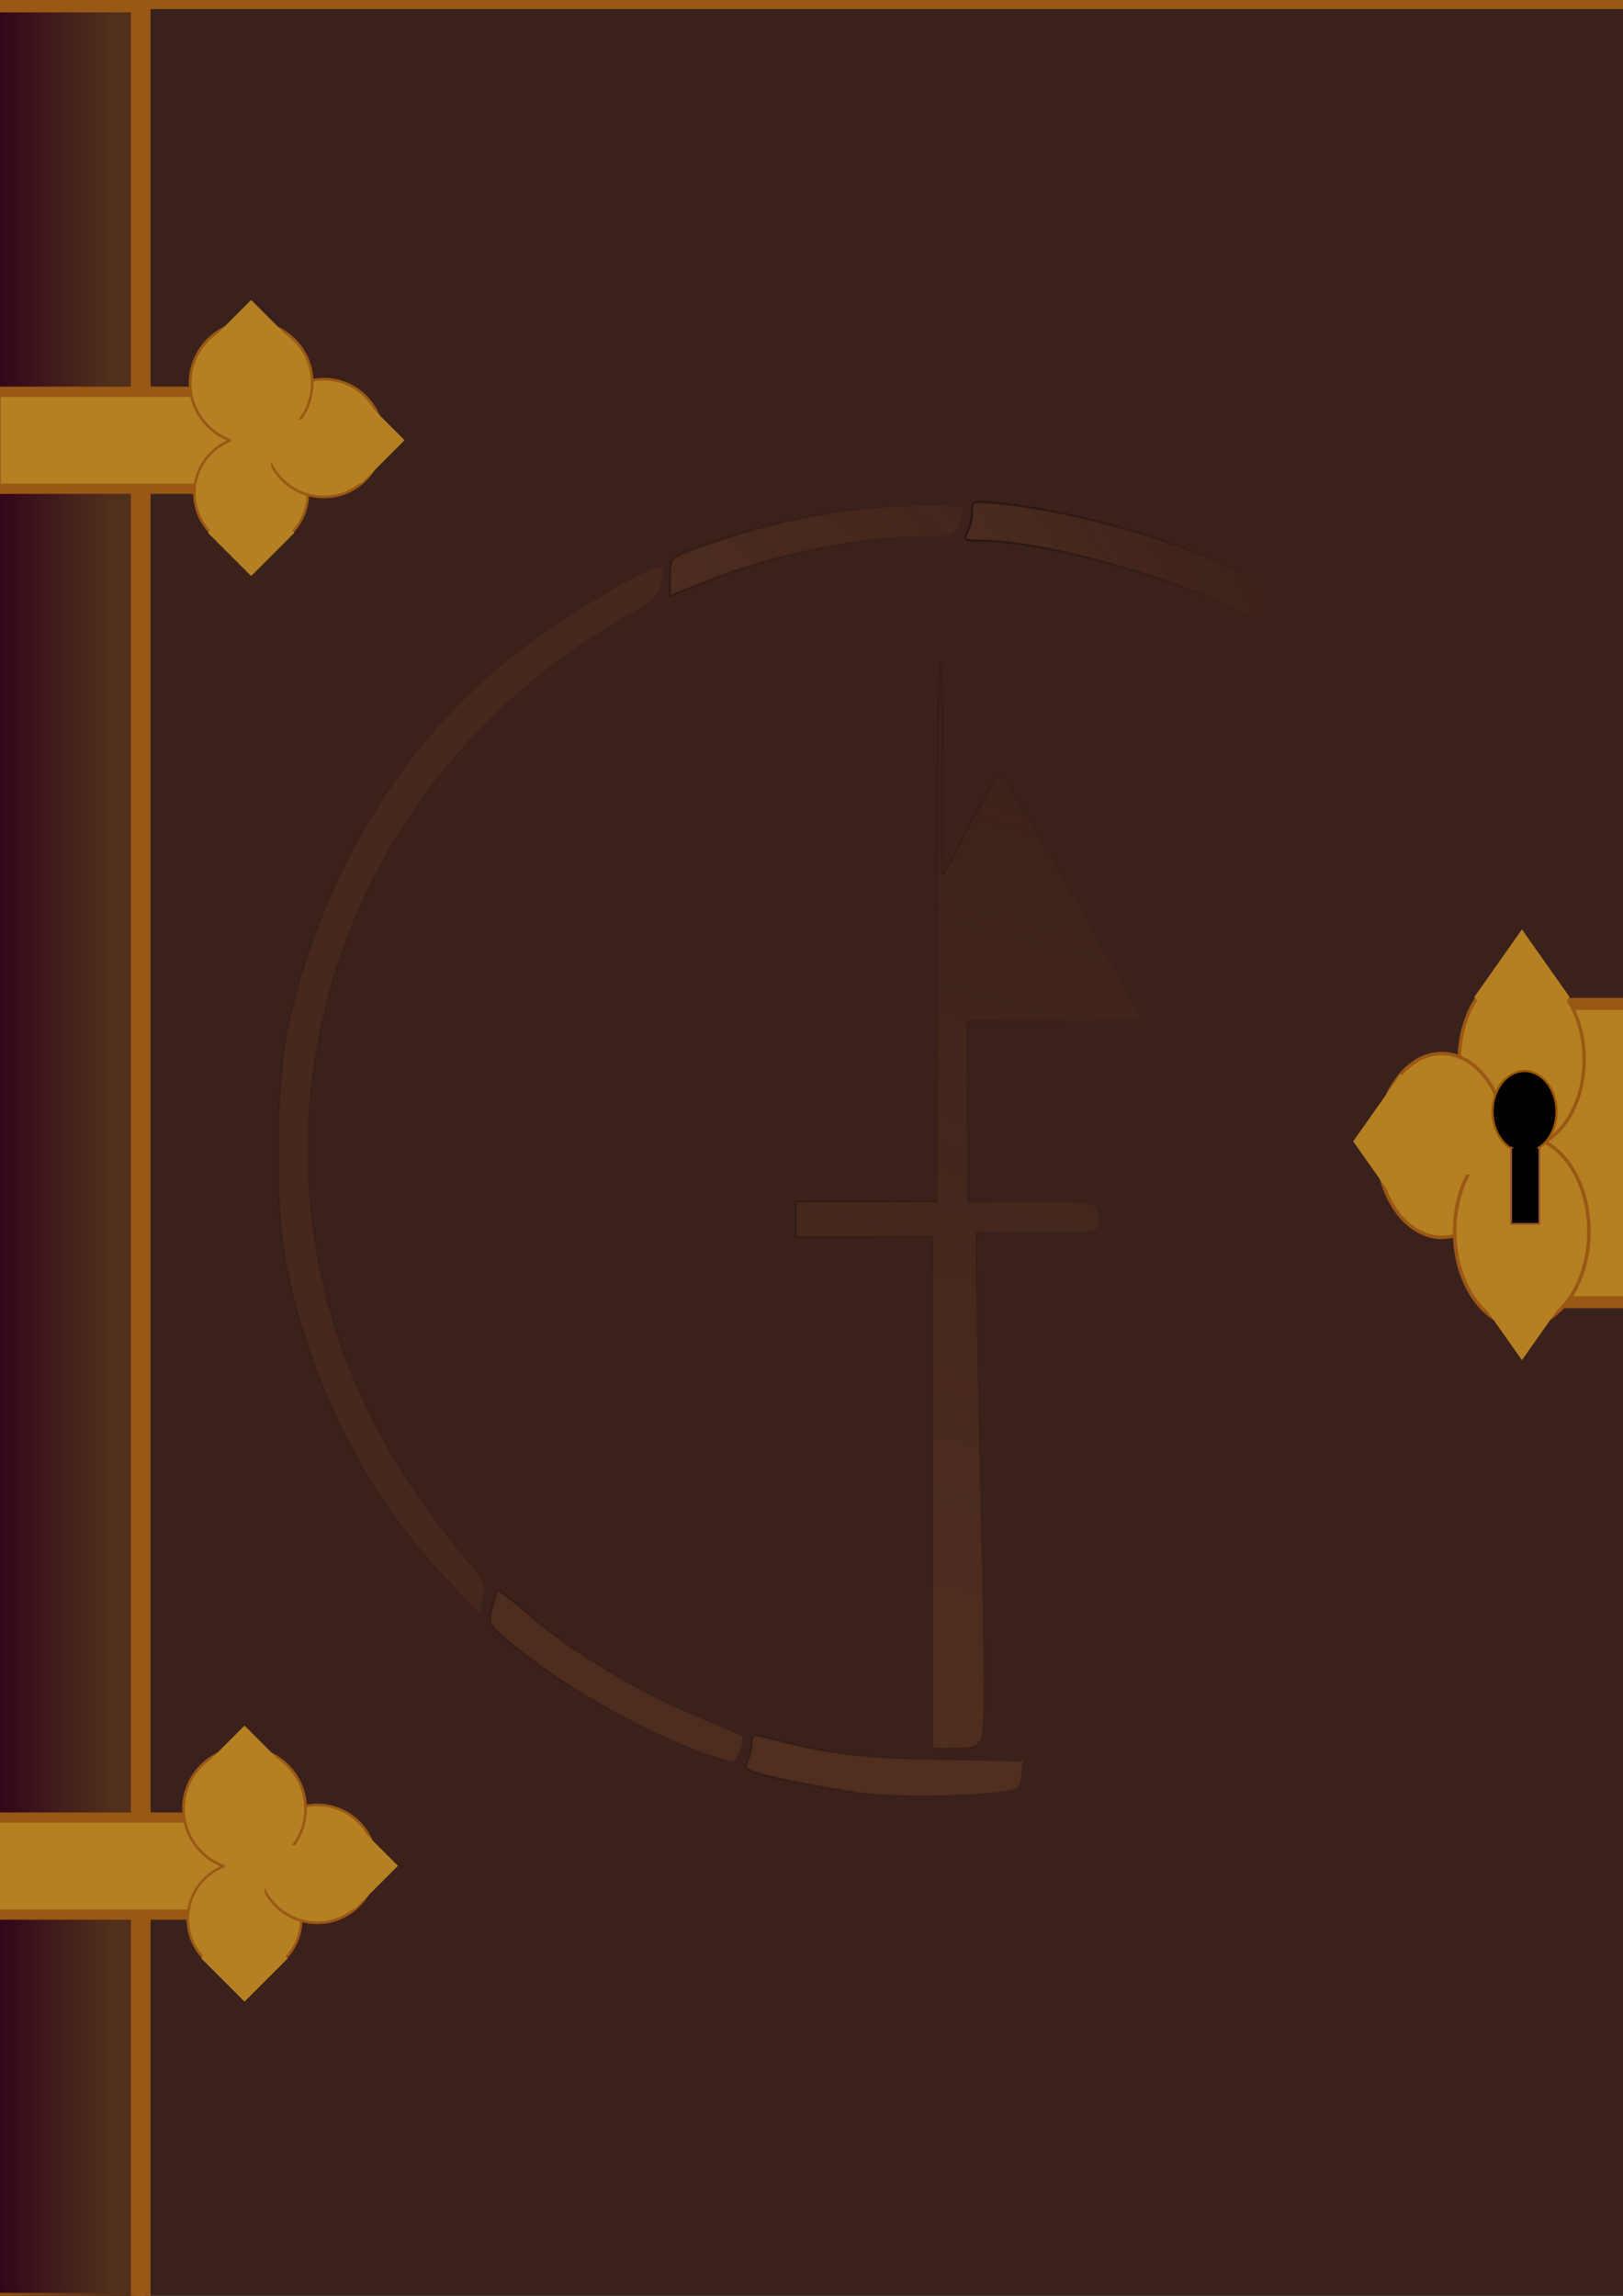 <?xml version="1.0" encoding="UTF-8" standalone="no"?>
<!-- Created with Inkscape (http://www.inkscape.org/) -->

<svg
   xmlns:dc="http://purl.org/dc/elements/1.1/"
   xmlns:cc="http://creativecommons.org/ns#"
   xmlns:rdf="http://www.w3.org/1999/02/22-rdf-syntax-ns#"
   xmlns:svg="http://www.w3.org/2000/svg"
   xmlns="http://www.w3.org/2000/svg"
   xmlns:xlink="http://www.w3.org/1999/xlink"
   xmlns:sodipodi="http://sodipodi.sourceforge.net/DTD/sodipodi-0.dtd"
   xmlns:inkscape="http://www.inkscape.org/namespaces/inkscape"
   width="210mm"
   height="297mm"
   viewBox="0 0 744.094 1052.362"
   id="svg2"
   version="1.1"
   inkscape:version="0.91 r13725"
   sodipodi:docname="story_template.svg"
   inkscape:export-filename="/home/benjamin/Projects/WayFinder-Studio/app/graphics/book.png"
   inkscape:export-xdpi="90"
   inkscape:export-ydpi="90">
  <defs
     id="defs4">
    <linearGradient
       inkscape:collect="always"
       id="linearGradient19120">
      <stop
         style="stop-color:#000000;stop-opacity:1;"
         offset="0"
         id="stop19122" />
      <stop
         style="stop-color:#000000;stop-opacity:0;"
         offset="1"
         id="stop19124" />
    </linearGradient>
    <linearGradient
       inkscape:collect="always"
       id="linearGradient19112">
      <stop
         style="stop-color:#000000;stop-opacity:1;"
         offset="0"
         id="stop19114" />
      <stop
         style="stop-color:#000000;stop-opacity:0;"
         offset="1"
         id="stop19116" />
    </linearGradient>
    <linearGradient
       inkscape:collect="always"
       id="linearGradient19104">
      <stop
         style="stop-color:#000000;stop-opacity:1;"
         offset="0"
         id="stop19106" />
      <stop
         style="stop-color:#000000;stop-opacity:0;"
         offset="1"
         id="stop19108" />
    </linearGradient>
    <linearGradient
       inkscape:collect="always"
       id="linearGradient19096">
      <stop
         style="stop-color:#000000;stop-opacity:1;"
         offset="0"
         id="stop19098" />
      <stop
         style="stop-color:#000000;stop-opacity:0;"
         offset="1"
         id="stop19100" />
    </linearGradient>
    <linearGradient
       inkscape:collect="always"
       id="linearGradient19088">
      <stop
         style="stop-color:#000000;stop-opacity:1;"
         offset="0"
         id="stop19090" />
      <stop
         style="stop-color:#000000;stop-opacity:0;"
         offset="1"
         id="stop19092" />
    </linearGradient>
    <linearGradient
       inkscape:collect="always"
       id="linearGradient19080">
      <stop
         style="stop-color:#000000;stop-opacity:1;"
         offset="0"
         id="stop19082" />
      <stop
         style="stop-color:#000000;stop-opacity:0;"
         offset="1"
         id="stop19084" />
    </linearGradient>
    <linearGradient
       inkscape:collect="always"
       id="linearGradient19056">
      <stop
         style="stop-color:#9a602c;stop-opacity:1;"
         offset="0"
         id="stop19058" />
      <stop
         style="stop-color:#9a602c;stop-opacity:0;"
         offset="1"
         id="stop19060" />
    </linearGradient>
    <linearGradient
       inkscape:collect="always"
       id="linearGradient19048">
      <stop
         style="stop-color:#9a602c;stop-opacity:1;"
         offset="0"
         id="stop19050" />
      <stop
         style="stop-color:#9a602c;stop-opacity:0;"
         offset="1"
         id="stop19052" />
    </linearGradient>
    <linearGradient
       inkscape:collect="always"
       id="linearGradient19040">
      <stop
         style="stop-color:#9a602c;stop-opacity:1;"
         offset="0"
         id="stop19042" />
      <stop
         style="stop-color:#9a602c;stop-opacity:0;"
         offset="1"
         id="stop19044" />
    </linearGradient>
    <linearGradient
       inkscape:collect="always"
       id="linearGradient4145">
      <stop
         style="stop-color:#502f1b;stop-opacity:1;"
         offset="0"
         id="stop4147" />
      <stop
         style="stop-color:#502f1b;stop-opacity:0;"
         offset="1"
         id="stop4149" />
    </linearGradient>
    <linearGradient
       inkscape:collect="always"
       xlink:href="#linearGradient4145"
       id="linearGradient4151"
       x1="54.215"
       y1="528.093"
       x2="-3.707"
       y2="528.093"
       gradientUnits="userSpaceOnUse"
       gradientTransform="translate(-4.293,1.515)" />
    <linearGradient
       inkscape:collect="always"
       xlink:href="#linearGradient19040"
       id="linearGradient19046"
       x1="378.526"
       y1="792.249"
       x2="496.704"
       y2="328.589"
       gradientUnits="userSpaceOnUse" />
    <linearGradient
       inkscape:collect="always"
       xlink:href="#linearGradient19048"
       id="linearGradient19054"
       x1="338.038"
       y1="377.759"
       x2="520.948"
       y2="177.749"
       gradientUnits="userSpaceOnUse" />
    <linearGradient
       inkscape:collect="always"
       xlink:href="#linearGradient19056"
       id="linearGradient19062"
       x1="352.26"
       y1="394.268"
       x2="583.323"
       y2="257.897"
       gradientUnits="userSpaceOnUse" />
    <linearGradient
       inkscape:collect="always"
       xlink:href="#linearGradient19080"
       id="linearGradient19086"
       x1="442.163"
       y1="257.897"
       x2="583.323"
       y2="257.897"
       gradientUnits="userSpaceOnUse" />
    <linearGradient
       inkscape:collect="always"
       xlink:href="#linearGradient19088"
       id="linearGradient19094"
       x1="306.723"
       y1="252.5"
       x2="442.156"
       y2="252.5"
       gradientUnits="userSpaceOnUse" />
    <linearGradient
       inkscape:collect="always"
       xlink:href="#linearGradient19096"
       id="linearGradient19102"
       x1="126.902"
       y1="499.861"
       x2="304.214"
       y2="499.861"
       gradientUnits="userSpaceOnUse" />
    <linearGradient
       inkscape:collect="always"
       xlink:href="#linearGradient19104"
       id="linearGradient19110"
       x1="224.278"
       y1="768.311"
       x2="340.946"
       y2="768.311"
       gradientUnits="userSpaceOnUse" />
    <linearGradient
       inkscape:collect="always"
       xlink:href="#linearGradient19112"
       id="linearGradient19118"
       x1="341.529"
       y1="809.404"
       x2="469.426"
       y2="809.404"
       gradientUnits="userSpaceOnUse" />
    <linearGradient
       inkscape:collect="always"
       xlink:href="#linearGradient19120"
       id="linearGradient19126"
       x1="364.384"
       y1="552.843"
       x2="522.968"
       y2="552.843"
       gradientUnits="userSpaceOnUse" />
  </defs>
  <sodipodi:namedview
     id="base"
     pagecolor="#ffffff"
     bordercolor="#666666"
     borderopacity="1.0"
     inkscape:pageopacity="0.0"
     inkscape:pageshadow="2"
     inkscape:zoom="0.35"
     inkscape:cx="907.52628"
     inkscape:cy="658.00914"
     inkscape:document-units="px"
     inkscape:current-layer="layer1"
     showgrid="false"
     inkscape:window-width="1861"
     inkscape:window-height="1056"
     inkscape:window-x="59"
     inkscape:window-y="24"
     inkscape:window-maximized="1" />
  <g
     inkscape:groupmode="layer"
     id="layer5"
     inkscape:label="Layer 5"
     style="display:inline">
    <rect
       style="opacity:1;fill:#000000;fill-opacity:0.515;stroke:none;stroke-width:1;stroke-linecap:butt;stroke-linejoin:miter;stroke-miterlimit:4;stroke-dasharray:none;stroke-dashoffset:0;stroke-opacity:1"
       id="rect19145"
       width="769.736"
       height="1056.62"
       x="6.061"
       y="15.946"
       ry="0"
       rx="0" />
  </g>
  <g
     inkscape:label="Layer 1"
     inkscape:groupmode="layer"
     id="layer1">
    <rect
       style="opacity:1;fill:#3b211b;fill-opacity:1;stroke:#9a5814;stroke-width:4.708;stroke-linecap:round;stroke-linejoin:miter;stroke-miterlimit:4;stroke-dasharray:none;stroke-dashoffset:0;stroke-opacity:1"
       id="rect4141"
       width="686.904"
       height="1054.599"
       x="66.67"
       y="1.804" />
    <rect
       style="opacity:1;fill:#2d001b;fill-opacity:1;stroke:#9a5814;stroke-width:4.706;stroke-linecap:round;stroke-linejoin:miter;stroke-miterlimit:4;stroke-dasharray:none;stroke-dashoffset:0;stroke-opacity:1"
       id="rect4143-3"
       width="68.693"
       height="1051.571"
       x="-6.062"
       y="1.802" />
  </g>
  <g
     inkscape:groupmode="layer"
     id="layer2"
     inkscape:label="Layer 2">
    <rect
       style="opacity:1;fill:url(#linearGradient4151);fill-opacity:1;stroke:#9a5814;stroke-width:4.708;stroke-linecap:round;stroke-linejoin:miter;stroke-miterlimit:4;stroke-dasharray:none;stroke-dashoffset:0;stroke-opacity:1"
       id="rect4143"
       width="68.69"
       height="1052.579"
       x="-6.313"
       y="3.319" />
    <rect
       style="opacity:1;fill:#b58022;fill-opacity:1;stroke:#9a5814;stroke-width:4.708;stroke-linecap:round;stroke-linejoin:miter;stroke-miterlimit:4;stroke-dasharray:none;stroke-dashoffset:0;stroke-opacity:1"
       id="rect4137"
       width="153.543"
       height="44.447"
       x="-2.02"
       y="179.59" />
    <circle
       style="opacity:1;fill:#b58022;fill-opacity:1;stroke:#9a5814;stroke-width:1.166;stroke-linecap:round;stroke-linejoin:miter;stroke-miterlimit:4;stroke-dasharray:none;stroke-dashoffset:0;stroke-opacity:1"
       id="path4195"
       cx="115.157"
       cy="226.057"
       r="26.015" />
    <circle
       style="opacity:1;fill:#b58022;fill-opacity:1;stroke:#9a5814;stroke-width:1.21;stroke-linecap:round;stroke-linejoin:miter;stroke-miterlimit:4;stroke-dasharray:none;stroke-dashoffset:0;stroke-opacity:1"
       id="path4195-9"
       cx="148.492"
       cy="200.804"
       r="27.003" />
    <circle
       style="opacity:1;fill:#b58022;fill-opacity:1;stroke:#9a5814;stroke-width:1.254;stroke-linecap:round;stroke-linejoin:miter;stroke-miterlimit:4;stroke-dasharray:none;stroke-dashoffset:0;stroke-opacity:1"
       id="path4195-3"
       cx="115.157"
       cy="175.55"
       r="27.991" />
    <rect
       style="opacity:1;fill:#b58022;fill-opacity:1;stroke:none;stroke-width:3.847;stroke-linecap:round;stroke-linejoin:miter;stroke-miterlimit:4;stroke-dasharray:none;stroke-dashoffset:0;stroke-opacity:1"
       id="rect4218"
       width="28.063"
       height="28.063"
       x="178.672"
       y="15.815"
       transform="matrix(0.707,0.707,-0.707,0.707,0,0)" />
    <rect
       style="opacity:1;fill:#b58022;fill-opacity:1;stroke:none;stroke-width:3.847;stroke-linecap:round;stroke-linejoin:miter;stroke-miterlimit:4;stroke-dasharray:none;stroke-dashoffset:0;stroke-opacity:1"
       id="rect4218-0"
       width="28.063"
       height="28.063"
       x="245.815"
       y="11.529"
       transform="matrix(0.707,0.707,-0.707,0.707,0,0)" />
    <rect
       style="opacity:1;fill:#b58022;fill-opacity:1;stroke:none;stroke-width:3.847;stroke-linecap:round;stroke-linejoin:miter;stroke-miterlimit:4;stroke-dasharray:none;stroke-dashoffset:0;stroke-opacity:1"
       id="rect4218-7"
       width="28.063"
       height="28.063"
       x="240.101"
       y="77.244"
       transform="matrix(0.707,0.707,-0.707,0.707,0,0)" />
    <rect
       style="opacity:1;fill:#b58022;fill-opacity:1;stroke:none;stroke-width:4.71;stroke-linecap:round;stroke-linejoin:miter;stroke-miterlimit:4;stroke-dasharray:none;stroke-dashoffset:0;stroke-opacity:1"
       id="rect4218-4-0"
       width="61.742"
       height="19.119"
       x="-168.252"
       y="-211.373"
       transform="scale(-1,-1)" />
    <rect
       style="opacity:1;fill:#b58022;fill-opacity:1;stroke:none;stroke-width:5.537;stroke-linecap:round;stroke-linejoin:miter;stroke-miterlimit:4;stroke-dasharray:none;stroke-dashoffset:0;stroke-opacity:1"
       id="rect4218-4"
       width="89.199"
       height="18.292"
       x="156.302"
       y="-124.303"
       transform="matrix(0,1,-1,0,0,0)" />
    <rect
       style="opacity:1;fill:#b58022;fill-opacity:1;stroke:#9a5814;stroke-width:4.708;stroke-linecap:round;stroke-linejoin:miter;stroke-miterlimit:4;stroke-dasharray:none;stroke-dashoffset:0;stroke-opacity:1"
       id="rect4137-8"
       width="153.543"
       height="44.447"
       x="-5.054"
       y="833.159" />
    <circle
       style="opacity:1;fill:#b58022;fill-opacity:1;stroke:#9a5814;stroke-width:1.166;stroke-linecap:round;stroke-linejoin:miter;stroke-miterlimit:4;stroke-dasharray:none;stroke-dashoffset:0;stroke-opacity:1"
       id="path4195-0"
       cx="112.123"
       cy="879.626"
       r="26.015" />
    <circle
       style="opacity:1;fill:#b58022;fill-opacity:1;stroke:#9a5814;stroke-width:1.21;stroke-linecap:round;stroke-linejoin:miter;stroke-miterlimit:4;stroke-dasharray:none;stroke-dashoffset:0;stroke-opacity:1"
       id="path4195-9-9"
       cx="145.458"
       cy="854.372"
       r="27.003" />
    <circle
       style="opacity:1;fill:#b58022;fill-opacity:1;stroke:#9a5814;stroke-width:1.254;stroke-linecap:round;stroke-linejoin:miter;stroke-miterlimit:4;stroke-dasharray:none;stroke-dashoffset:0;stroke-opacity:1"
       id="path4195-3-9"
       cx="112.123"
       cy="829.118"
       r="27.991" />
    <rect
       style="opacity:1;fill:#b58022;fill-opacity:1;stroke:none;stroke-width:3.847;stroke-linecap:round;stroke-linejoin:miter;stroke-miterlimit:4;stroke-dasharray:none;stroke-dashoffset:0;stroke-opacity:1"
       id="rect4218-3"
       width="28.063"
       height="28.063"
       x="638.67"
       y="480.103"
       transform="matrix(0.707,0.707,-0.707,0.707,0,0)" />
    <rect
       style="opacity:1;fill:#b58022;fill-opacity:1;stroke:none;stroke-width:3.847;stroke-linecap:round;stroke-linejoin:miter;stroke-miterlimit:4;stroke-dasharray:none;stroke-dashoffset:0;stroke-opacity:1"
       id="rect4218-0-8"
       width="28.063"
       height="28.063"
       x="705.813"
       y="475.817"
       transform="matrix(0.707,0.707,-0.707,0.707,0,0)" />
    <rect
       style="opacity:1;fill:#b58022;fill-opacity:1;stroke:none;stroke-width:3.847;stroke-linecap:round;stroke-linejoin:miter;stroke-miterlimit:4;stroke-dasharray:none;stroke-dashoffset:0;stroke-opacity:1"
       id="rect4218-7-0"
       width="28.063"
       height="28.063"
       x="700.098"
       y="541.532"
       transform="matrix(0.707,0.707,-0.707,0.707,0,0)" />
    <rect
       style="opacity:1;fill:#b58022;fill-opacity:1;stroke:none;stroke-width:4.71;stroke-linecap:round;stroke-linejoin:miter;stroke-miterlimit:4;stroke-dasharray:none;stroke-dashoffset:0;stroke-opacity:1"
       id="rect4218-4-0-3"
       width="61.742"
       height="19.119"
       x="-165.218"
       y="-864.942"
       transform="scale(-1,-1)" />
    <rect
       style="opacity:1;fill:#b58022;fill-opacity:1;stroke:none;stroke-width:5.537;stroke-linecap:round;stroke-linejoin:miter;stroke-miterlimit:4;stroke-dasharray:none;stroke-dashoffset:0;stroke-opacity:1"
       id="rect4218-4-04"
       width="89.199"
       height="18.292"
       x="809.871"
       y="-121.269"
       transform="matrix(0,1,-1,0,0,0)" />
    <rect
       style="opacity:1;fill:#b58022;fill-opacity:1;stroke:#9a5814;stroke-width:5.514;stroke-linecap:round;stroke-linejoin:miter;stroke-miterlimit:4;stroke-dasharray:none;stroke-dashoffset:0;stroke-opacity:1"
       id="rect4137-1"
       width="68.484"
       height="136.698"
       x="-760.205"
       y="-596.886"
       transform="scale(-1,-1)" />
    <ellipse
       style="opacity:1;fill:#b58022;fill-opacity:1;stroke:#9a5814;stroke-width:1.527;stroke-linecap:round;stroke-linejoin:miter;stroke-miterlimit:4;stroke-dasharray:none;stroke-dashoffset:0;stroke-opacity:1"
       id="path4195-5"
       cx="-697.693"
       cy="-485.645"
       transform="scale(-1,-1)"
       rx="28.607"
       ry="40.605" />
    <ellipse
       style="opacity:1;fill:#b58022;fill-opacity:1;stroke:#9a5814;stroke-width:1.585;stroke-linecap:round;stroke-linejoin:miter;stroke-miterlimit:4;stroke-dasharray:none;stroke-dashoffset:0;stroke-opacity:1"
       id="path4195-9-8"
       cx="-661.036"
       cy="-525.063"
       transform="scale(-1,-1)"
       rx="29.694"
       ry="42.147" />
    <ellipse
       style="opacity:1;fill:#b58022;fill-opacity:1;stroke:#9a5814;stroke-width:1.643;stroke-linecap:round;stroke-linejoin:miter;stroke-miterlimit:4;stroke-dasharray:none;stroke-dashoffset:0;stroke-opacity:1"
       id="path4195-3-3"
       cx="-697.693"
       cy="-564.48"
       transform="scale(-1,-1)"
       rx="30.78"
       ry="43.689" />
    <rect
       style="opacity:1;fill:#b58022;fill-opacity:1;stroke:none;stroke-width:5.194;stroke-linecap:round;stroke-linejoin:miter;stroke-miterlimit:4;stroke-dasharray:none;stroke-dashoffset:0;stroke-opacity:1"
       id="rect4218-8"
       width="37.888"
       height="37.888"
       x="-987.249"
       y="224.14"
       transform="matrix(-0.576,-0.817,0.576,-0.817,0,0)" />
    <rect
       style="opacity:1;fill:#b58022;fill-opacity:1;stroke:none;stroke-width:5.194;stroke-linecap:round;stroke-linejoin:miter;stroke-miterlimit:4;stroke-dasharray:none;stroke-dashoffset:0;stroke-opacity:1"
       id="rect4218-0-2"
       width="37.888"
       height="37.888"
       x="-896.6"
       y="218.354"
       transform="matrix(-0.576,-0.817,0.576,-0.817,0,0)" />
    <rect
       style="opacity:1;fill:#b58022;fill-opacity:1;stroke:none;stroke-width:5.194;stroke-linecap:round;stroke-linejoin:miter;stroke-miterlimit:4;stroke-dasharray:none;stroke-dashoffset:0;stroke-opacity:1"
       id="rect4218-7-5"
       width="37.888"
       height="37.888"
       x="-904.315"
       y="307.074"
       transform="matrix(-0.576,-0.817,0.576,-0.817,0,0)" />
    <rect
       style="opacity:1;fill:#b58022;fill-opacity:1;stroke:none;stroke-width:6.17;stroke-linecap:round;stroke-linejoin:miter;stroke-miterlimit:4;stroke-dasharray:none;stroke-dashoffset:0;stroke-opacity:1"
       id="rect4218-4-0-8"
       width="67.896"
       height="29.842"
       x="639.307"
       y="508.565" />
    <rect
       style="opacity:1;fill:#b58022;fill-opacity:1;stroke:none;stroke-width:7.254;stroke-linecap:round;stroke-linejoin:miter;stroke-miterlimit:4;stroke-dasharray:none;stroke-dashoffset:0;stroke-opacity:1"
       id="rect4218-4-1"
       width="139.226"
       height="20.115"
       x="-594.522"
       y="687.635"
       transform="matrix(0,-1,1,0,0,0)" />
  </g>
  <g
     inkscape:groupmode="layer"
     id="layer3"
     inkscape:label="Layer 3"
     style="display:inline">
    <path
       style="opacity:0.117;fill:#9a602c;fill-opacity:1;stroke:url(#linearGradient19102);stroke-width:1;stroke-linecap:square;stroke-linejoin:miter;stroke-miterlimit:1;stroke-dasharray:none;stroke-dashoffset:0;stroke-opacity:1"
       d="m 205.954,725.262 c -37.167,-38.401 -63.522,-89.645 -74.78,-145.399 -5.379,-26.639 -4.907,-83.756 0.907,-109.852 14.582,-65.444 48.23,-123.181 94.905,-162.849 23.35,-19.845 73.009,-50.197 76.467,-46.739 0.468,0.468 0.289,3.659 -0.398,7.092 -1.044,5.219 -3.942,7.806 -17.692,15.79 -110.435,64.133 -165.105,187.222 -136.601,307.56 10.433,44.047 33.543,87.463 67.407,126.637 6.219,7.194 6.812,8.864 5.385,15.152 l -1.604,7.068 -13.995,-14.46 z"
       id="path18893"
       inkscape:connector-curvature="0" />
    <path
       style="opacity:0.233;fill:url(#linearGradient19054);fill-opacity:1;stroke:url(#linearGradient19094);stroke-width:1;stroke-linecap:butt;stroke-linejoin:miter;stroke-miterlimit:4;stroke-dasharray:none;stroke-dashoffset:0;stroke-opacity:1"
       d="m 307.266,264.441 c 0.039,-8.623 0.08,-8.67 11.087,-12.796 20.197,-7.57 44.025,-13.731 65.355,-16.898 23.283,-3.457 57.948,-4.201 57.948,-1.243 0,1.039 -0.887,4.221 -1.97,7.071 -1.827,4.806 -2.894,5.182 -14.7,5.182 -29.689,0 -70.326,8.293 -101.01,20.613 l -16.748,6.725 0.039,-8.655 z"
       id="path18895"
       inkscape:connector-curvature="0" />
    <path
       style="opacity:0.393;fill:url(#linearGradient19062);fill-opacity:1;stroke:url(#linearGradient19086);stroke-width:1;stroke-linecap:butt;stroke-linejoin:miter;stroke-miterlimit:1;stroke-dasharray:none;stroke-dashoffset:0;stroke-opacity:1"
       d="m 562.874,277.693 c -33.691,-15.791 -87.234,-29.914 -113.409,-29.914 -7.235,0 -7.763,-0.352 -5.86,-3.908 1.15,-2.149 2.091,-6.248 2.091,-9.109 0,-5.119 0.185,-5.183 11.617,-4.049 42.914,4.255 102.382,23.222 121.598,38.782 4.243,3.435 4.656,4.816 3.024,10.113 l -1.889,6.134 -17.173,-8.049 z"
       id="path18897"
       inkscape:connector-curvature="0" />
    <path
       style="opacity:0.197;fill:#9a602c;fill-opacity:1;stroke:url(#linearGradient19110);stroke-width:1;stroke-linecap:butt;stroke-linejoin:miter;stroke-miterlimit:1;stroke-dasharray:none;stroke-dashoffset:0;stroke-opacity:1"
       d="m 324.478,804.094 c -27.244,-9.337 -62.548,-28.801 -85.897,-47.356 -14.668,-11.656 -14.739,-11.759 -13.089,-19.073 0.912,-4.045 2.087,-7.782 2.611,-8.306 0.524,-0.524 6.285,3.718 12.804,9.426 21.241,18.601 51.582,36.974 81.769,49.516 9.068,3.767 16.864,7.227 17.325,7.687 1.671,1.671 -1.879,11.413 -4.124,11.319 -1.269,-0.053 -6.397,-1.499 -11.398,-3.212 z"
       id="path18899"
       inkscape:connector-curvature="0" />
    <path
       style="opacity:0.22;fill:#9a602c;fill-opacity:1;stroke:url(#linearGradient19118);stroke-width:1;stroke-linecap:butt;stroke-linejoin:miter;stroke-miterlimit:1;stroke-dasharray:none;stroke-dashoffset:0;stroke-opacity:1"
       d="m 397.209,822.161 c -11.156,-1.195 -40.674,-6.692 -48.906,-9.108 -6.325,-1.856 -7.189,-2.76 -5.556,-5.812 1.064,-1.988 1.934,-5.59 1.934,-8.006 0,-3.795 0.756,-4.196 5.556,-2.95 29.987,7.788 43.925,9.584 80.307,10.352 l 38.386,0.81 -0.658,5.518 c -0.362,3.035 -1.035,5.895 -1.496,6.356 -3.283,3.283 -48.276,5.12 -69.567,2.84 z"
       id="path18901"
       inkscape:connector-curvature="0" />
    <path
       style="opacity:0.217;fill:url(#linearGradient19046);fill-opacity:1;stroke:url(#linearGradient19126);stroke-width:1;stroke-linecap:round;stroke-linejoin:miter;stroke-miterlimit:4;stroke-dasharray:none;stroke-dashoffset:0;stroke-opacity:1"
       d="m 427.514,684.164 0,-117.178 -31.315,0 -31.315,0 0,-8.081 0,-8.081 32.325,0 32.325,0 0,-123.239 c 0,-67.781 0.682,-123.239 1.515,-123.24 0.833,-10e-4 1.241,22.017 0.905,48.929 -0.336,26.912 -0.226,48.505 0.243,47.984 0.469,-0.521 6.065,-10.947 12.434,-23.17 6.369,-12.223 12.27,-22.961 13.113,-23.862 1.382,-1.478 16.4,23.997 52.291,88.701 6.837,12.327 12.432,23.009 12.432,23.739 0,0.73 -17.728,1.327 -39.396,1.327 l -39.396,0 0,41.416 0,41.416 29.059,0 c 28.427,0 29.085,0.099 30.277,4.546 2.595,9.682 2.837,9.596 -27.011,9.596 l -28.284,0 -0.012,17.678 c -0.006,9.723 1.006,60.727 2.251,113.343 1.637,69.219 1.652,97.005 0.055,100.51 -1.903,4.176 -3.607,4.845 -12.352,4.845 l -10.145,0 0,-117.178 z"
       id="path18905"
       inkscape:connector-curvature="0" />
  </g>
  <g
     inkscape:groupmode="layer"
     id="layer4"
     inkscape:label="Layer 4">
    <ellipse
       style="opacity:1;fill:#000000;fill-opacity:1;stroke:#9a5500;stroke-width:1;stroke-linecap:butt;stroke-linejoin:miter;stroke-miterlimit:4;stroke-dasharray:none;stroke-dashoffset:0;stroke-opacity:1"
       id="path19129"
       cx="698.947"
       cy="509.505"
       rx="14.662"
       ry="18.571" />
    <rect
       style="opacity:1;fill:#000000;fill-opacity:1;stroke:#9a552d;stroke-width:0.852;stroke-linecap:butt;stroke-linejoin:miter;stroke-miterlimit:4;stroke-dasharray:none;stroke-dashoffset:0;stroke-opacity:1"
       id="rect19139"
       width="13.005"
       height="34.83"
       x="692.783"
       y="526.178" />
    <rect
       style="opacity:1;fill:#000000;fill-opacity:1;stroke:none;stroke-width:0.943;stroke-linecap:butt;stroke-linejoin:miter;stroke-miterlimit:4;stroke-dasharray:none;stroke-dashoffset:0;stroke-opacity:1"
       id="rect19141"
       width="11.169"
       height="11.421"
       x="693.694"
       y="520.236" />
  </g>
</svg>
